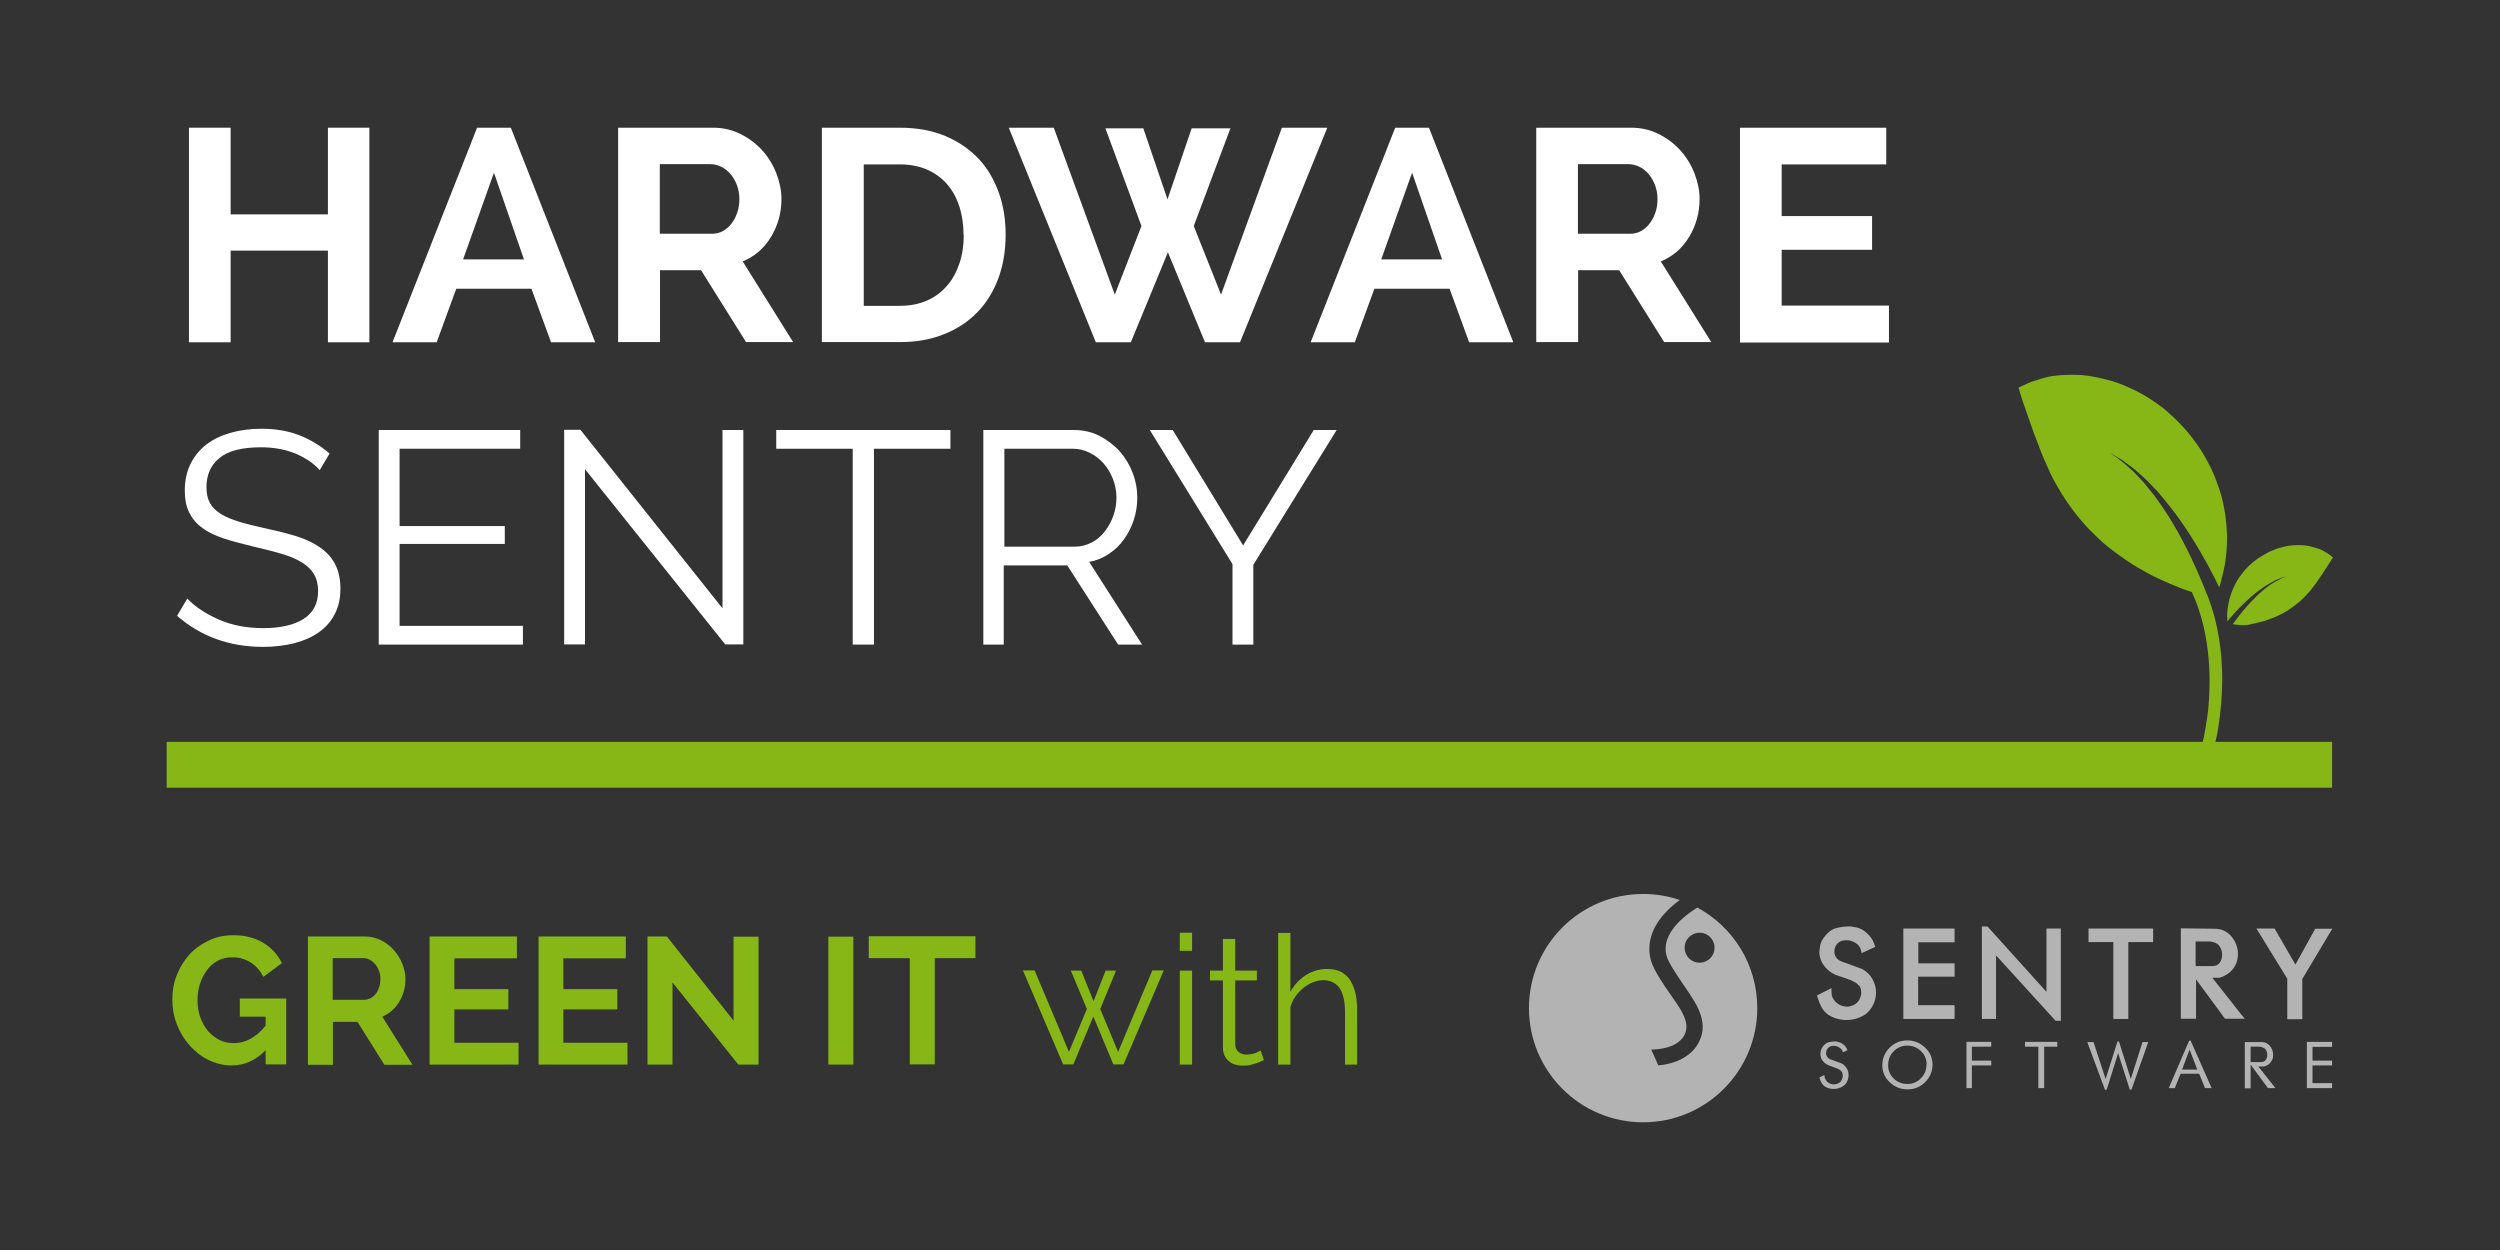<?xml version="1.0" encoding="UTF-8"?><svg xmlns="http://www.w3.org/2000/svg" viewBox="0 0 120 60"><rect x="0" y="0" width="120" height="60" fill="#333333" stroke="none"/><defs><style>.e{fill:#fff;}.f{fill:#86b717;}.g{fill:#b3b3b3;}</style></defs><g id="a"/><g id="b"><g id="c"/><g id="d"/><g><g><g><g><path class="g" d="M89.98,45.36l.03,.09-.65,.3-.03-.13c-.04-.15-.11-.26-.25-.35h0c-.14-.09-.29-.14-.45-.14h0c-.12,0-.23,.02-.31,.07h0c-.08,.04-.15,.11-.21,.21h0c-.04,.09-.06,.17-.06,.26h0c0,.21,.09,.35,.29,.46h0l1.06,.39h0c.21,.12,.37,.28,.48,.48h0c.11,.2,.17,.41,.17,.64h0c0,.19-.04,.38-.12,.55h0c-.08,.18-.2,.34-.36,.48h0c-.28,.19-.59,.29-.94,.29h0c-.31,0-.59-.08-.86-.24h0c-.14-.1-.25-.22-.33-.36h0c-.07-.13-.14-.3-.2-.49h0l-.02-.09,.69-.35v.17c0,.21,.07,.37,.22,.51h0c.15,.14,.32,.2,.52,.21h0c.08,0,.15-.01,.23-.04h0c.07-.02,.15-.06,.22-.12h0c.07-.05,.12-.12,.17-.22h0c.04-.09,.07-.19,.07-.29h0c0-.16-.04-.27-.09-.32h0c-.08-.08-.14-.14-.17-.16h0s-.13-.07-.26-.13h0l-.72-.25c-.23-.11-.41-.25-.55-.44h0c-.14-.19-.22-.41-.22-.65h0c0-.07,.02-.17,.04-.32h0c.03-.17,.13-.34,.29-.52h0c.16-.18,.34-.29,.55-.33h0c.18-.04,.35-.06,.49-.06h0c.06,0,.11,0,.15,0h0s.13,.02,.27,.05h0c.16,.03,.33,.12,.49,.27h0c.17,.15,.3,.33,.36,.55h0"/><path class="g" d="M91.36,48.91v-4.34h2.46v.66h-1.74v1.01h1.74v.64h-1.75v1.37h1.75v.66h-2.46Z"/><path class="g" d="M98.82,49h-.15l-2.86-3.14v3.05h-.68v-4.44h.27l2.83,3.14v-3.04h.69v4.43h-.11Z"/><path class="g" d="M101.44,48.91v-3.69h-1.19v-.65h3.1v.65h-1.19v3.69h-.73Z"/><path class="g" d="M107.61,48.73l.14,.17h-.95l-1.39-1.89h0v1.89h-.73v-4.34l1.63,.02c.32,0,.6,.13,.8,.37h0c.2,.24,.31,.53,.31,.84h0c0,.17-.03,.33-.09,.47h0c-.06,.15-.16,.29-.3,.41h0c-.15,.12-.31,.21-.49,.26h-.35l1.41,1.79m-2.2-2.35h.81c.15,0,.25-.05,.33-.15h0c.08-.11,.12-.23,.12-.39h0c0-.13-.03-.25-.09-.36h0c-.06-.1-.13-.17-.24-.22h0s-.09-.03-.14-.04h0s-.09-.02-.12-.02h-.68v1.17h0Z"/><path class="g" d="M109.79,48.91v-1.93l-1.48-2.41h.87l1,1.73,.95-1.72h.82l-1.44,2.41v1.93h-.72Z"/></g><g><path class="g" d="M88.7,50.4l-.24,.11c-.02-.09-.08-.17-.16-.22-.08-.06-.18-.09-.28-.09-.07,0-.14,.01-.19,.04-.06,.03-.1,.08-.14,.14-.02,.05-.04,.11-.04,.16,0,.13,.06,.24,.19,.3l.57,.21c.1,.06,.18,.14,.24,.24,.06,.1,.08,.2,.08,.32,0,.1-.02,.19-.06,.28-.04,.09-.1,.17-.18,.23-.14,.1-.3,.15-.47,.15-.16,0-.3-.04-.43-.12-.07-.05-.12-.11-.16-.18-.04-.07-.07-.15-.1-.25l.24-.12c0,.13,.05,.23,.13,.32,.09,.08,.2,.13,.32,.13,.05,0,.1,0,.14-.02,.05-.01,.09-.04,.14-.07,.05-.03,.08-.08,.11-.14,.03-.06,.04-.12,.04-.18,0-.1-.02-.17-.06-.21-.04-.05-.08-.08-.1-.09-.02-.02-.08-.04-.15-.07l-.38-.14c-.11-.05-.21-.13-.28-.22-.07-.09-.1-.2-.1-.32,0-.03,0-.08,.02-.16,.02-.08,.06-.16,.14-.25,.08-.09,.17-.14,.26-.16,.09-.02,.18-.03,.25-.03,.03,0,.06,0,.07,0,.02,0,.06,.01,.14,.03,.07,.02,.16,.06,.24,.13,.09,.07,.14,.16,.18,.27Z"/><path class="g" d="M92.76,51.1c0,.33-.12,.61-.35,.84-.23,.23-.51,.35-.84,.35s-.62-.11-.86-.34c-.24-.22-.36-.5-.36-.82s.12-.61,.35-.84c.23-.23,.51-.35,.84-.35s.62,.11,.86,.34c.24,.22,.36,.5,.36,.82Zm-.28,0c0-.25-.09-.47-.28-.65-.18-.18-.41-.26-.66-.26s-.47,.09-.65,.28c-.18,.18-.26,.41-.26,.66s.09,.47,.27,.64c.18,.18,.4,.26,.66,.26s.47-.09,.65-.28c.18-.18,.26-.4,.26-.66Z"/><path class="g" d="M95.58,51.14h-.93v1.09h-.26v-2.22h1.19v.23h-.93v.67h.93v.23Z"/><path class="g" d="M98.76,50.24h-.64v1.99h-.28v-1.99h-.64v-.23h1.55v.23Z"/><path class="g" d="M103.12,50.01l-.81,2.29h-.08l-.56-1.75-.55,1.76h-.08l-.85-2.29h.3l.58,1.77,.57-1.8h.07l.57,1.8,.56-1.77h.29Z"/><path class="g" d="M106.15,52.23h-.31l-.28-.69h-.89l-.28,.69h-.29l.98-2.28h.07l1.01,2.28Zm-.68-.89l-.37-.96-.36,.96h.73Z"/><path class="g" d="M109.22,52.23h-.36l-.83-1.13v1.14h-.28v-2.22h.82c.16,0,.29,.07,.39,.19,.1,.12,.15,.26,.15,.42,0,.08-.01,.16-.04,.23-.03,.07-.08,.14-.14,.2-.07,.06-.15,.1-.24,.13h-.29l.83,1.05Zm-.61-1.95s-.05-.02-.08-.03c-.03,0-.06-.01-.08-.01h-.42v.74h.5c.1,0,.17-.03,.22-.1,.05-.07,.08-.15,.08-.24,0-.08-.02-.15-.05-.22-.04-.07-.09-.11-.16-.14Z"/><path class="g" d="M111.94,52.23h-1.21v-2.22h1.21v.24h-.94v.66h.94v.23h-.94v.85h.94v.24Z"/></g></g><path class="g" d="M81.48,43.56c-1.13,.7-1.54,1.43-1.53,1.99,0,.2,.05,.4,.15,.59,.29,.56,.67,1.06,1,1.56,.32,.49,.62,.99,.63,1.58,0,.21-.04,.44-.14,.65-.27,.62-.82,.92-1.28,1.07-.27,.08-.51,.12-.71,.14l-.34-.76h0c.1,0,.46-.01,.81-.12,.36-.11,.67-.31,.81-.64,.05-.12,.07-.23,.07-.35,0-.3-.18-.69-.5-1.15-.31-.46-.72-.99-1.05-1.63-.15-.29-.23-.61-.23-.94,0-.83,.49-1.64,1.46-2.35-.55-.19-1.15-.29-1.76-.29-3.03,0-5.48,2.46-5.48,5.48s2.45,5.48,5.48,5.48,5.48-2.46,5.48-5.48c0-2.09-1.16-3.9-2.88-4.83Zm.26,2.63c-.39,.09-.77-.15-.86-.54-.09-.39,.15-.77,.54-.86,.39-.09,.77,.15,.86,.54,.09,.39-.15,.77-.54,.86Z"/></g><rect class="f" x="8" y="35.61" width="103.94" height="2.2"/><g><path class="f" d="M106.2,36.08c.26-.74,.35-1.62,.41-2.25h0c.11-1.21,.14-3.42-.75-5.48-.04-.11-.09-.22-.14-.35-.33-.8-.81-1.85-1.4-2.84-.29-.5-.62-.97-.94-1.41-.17-.21-.34-.41-.49-.6-.17-.18-.33-.35-.48-.51-.16-.14-.31-.27-.44-.39-.13-.12-.26-.2-.36-.28-.21-.14-.33-.23-.33-.23,0,0,.12,.07,.34,.2,.11,.07,.25,.13,.39,.25,.14,.11,.31,.23,.48,.36,.16,.14,.34,.3,.53,.48,.17,.18,.36,.37,.55,.57,.36,.42,.73,.88,1.07,1.36,.68,.96,1.26,1.99,1.66,2.78,.08,.16,.15,.31,.22,.45,.04-.1,.08-.22,.1-.34,.07-.26,.15-.58,.2-.93,.05-.35,.08-.73,.08-1.14-.02-.81-.14-1.72-.48-2.6-.15-.45-.37-.88-.61-1.3-.24-.43-.55-.83-.86-1.21-.34-.38-.7-.73-1.09-1.06-.41-.31-.82-.59-1.27-.82-.46-.22-.89-.42-1.36-.54-.47-.12-.91-.22-1.34-.25-.45-.02-.85-.01-1.21,.03-.36,.03-.7,.15-.96,.23-.26,.07-.48,.18-.61,.24-.14,.06-.22,.11-.22,.11,0,0,.03,.08,.07,.24,.05,.14,.11,.38,.2,.61,.08,.23,.18,.51,.29,.83,.1,.31,.22,.63,.35,.95,.12,.32,.25,.67,.4,.99,.14,.32,.29,.67,.47,.97,.35,.64,.77,1.25,1.26,1.82,.24,.3,.52,.55,.8,.83,.28,.27,.59,.51,.9,.74,.32,.23,.64,.45,.98,.65,.34,.2,.67,.38,1.01,.54,.34,.16,.67,.3,.98,.42,.21,.09,.42,.15,.61,.22,1,2.15,.89,4.58,.78,5.66-.02,.18-.05,.37-.08,.57h0c-.07,.48-.16,.99-.32,1.47"/><path class="f" d="M107.06,29.65c.25-.29,.6-.67,.99-1,.19-.17,.4-.32,.59-.46,.1-.06,.2-.13,.29-.18,.1-.05,.19-.1,.27-.15,.09-.04,.17-.07,.24-.1,.07-.03,.14-.05,.19-.06,.11-.03,.17-.05,.17-.05l-.16,.06c-.05,.02-.12,.04-.18,.08-.07,.04-.14,.08-.23,.12-.08,.05-.17,.11-.26,.16-.09,.07-.18,.13-.27,.2-.18,.15-.37,.32-.54,.5-.35,.36-.67,.75-.89,1.06-.03,.05-.07,.09-.1,.13,0,0,.3,.05,.56,.05,.14,0,.3-.04,.46-.08,.16-.03,.32-.08,.48-.12,.16-.05,.32-.11,.48-.17,.16-.07,.31-.14,.46-.22,.15-.09,.29-.17,.42-.27,.27-.19,.51-.4,.72-.64,.11-.11,.21-.24,.3-.36,.1-.12,.19-.25,.27-.38,.09-.12,.17-.24,.24-.36,.08-.12,.15-.23,.21-.32,.06-.09,.11-.18,.15-.24,.04-.06,.06-.09,.06-.09,0,0-.03-.03-.08-.07-.05-.04-.13-.11-.23-.16-.1-.06-.24-.15-.38-.19-.15-.05-.32-.1-.51-.14-.19-.03-.38-.04-.59-.03-.21,0-.42,.04-.63,.09-.21,.05-.42,.13-.62,.22-.2,.1-.39,.21-.57,.33-.17,.13-.35,.27-.49,.42-.15,.15-.28,.32-.4,.49-.23,.34-.38,.71-.47,1.05-.04,.17-.07,.34-.09,.49-.02,.15-.02,.3-.01,.41,0,.06,0,.11,0,.16,.04-.05,.09-.11,.14-.17Z"/></g><g><path class="e" d="M17.73,6.13v10.3h-1.99v-4.4h-4.67v4.4h-2V6.13h2v4.16h4.67V6.13h1.99Z"/><path class="e" d="M18.84,16.43l4.06-10.3h1.62l4.05,10.3h-2.12l-.94-2.57h-3.61l-.94,2.57h-2.12Zm4.87-8.14l-1.48,4.16h2.92l-1.44-4.16Z"/><path class="e" d="M29.67,16.43V6.13h4.56c.47,0,.91,.1,1.31,.3,.4,.2,.75,.46,1.04,.78,.29,.32,.52,.69,.68,1.1,.16,.41,.25,.82,.25,1.24,0,.67-.17,1.27-.5,1.82s-.79,.94-1.36,1.18l2.42,3.87h-2.26l-2.16-3.45h-1.97v3.45h-2Zm2-5.21h2.51c.18,0,.36-.04,.52-.13,.16-.09,.3-.21,.41-.36,.12-.15,.21-.33,.28-.53,.07-.2,.1-.42,.1-.65s-.04-.46-.12-.67c-.08-.2-.18-.38-.31-.53-.13-.15-.28-.27-.45-.35-.17-.08-.34-.12-.52-.12h-2.42v3.34Z"/><path class="e" d="M39.45,16.43V6.13h3.74c.84,0,1.58,.14,2.21,.41,.63,.27,1.16,.64,1.59,1.1,.43,.46,.74,1.01,.96,1.63s.32,1.29,.32,1.99c0,.78-.12,1.49-.36,2.13-.24,.63-.58,1.18-1.02,1.62-.44,.45-.98,.8-1.6,1.04-.62,.25-1.32,.37-2.1,.37h-3.74Zm6.8-5.16c0-.49-.07-.95-.2-1.36-.14-.42-.33-.77-.59-1.07-.26-.3-.58-.53-.96-.7-.38-.16-.81-.25-1.3-.25h-1.74v6.79h1.74c.49,0,.93-.09,1.31-.26,.38-.17,.7-.41,.96-.72,.26-.3,.45-.66,.59-1.08,.14-.42,.2-.87,.2-1.35Z"/><path class="e" d="M53.04,6.16h1.84l1.16,3.41,1.16-3.41h1.86l-1.76,4.69,1.31,3.29,2.92-8.01h2.18l-4.19,10.3h-1.68l-1.78-4.32-1.78,4.32h-1.68l-4.18-10.3h2.16l2.93,8.01,1.28-3.29-1.73-4.69Z"/><path class="e" d="M62.91,16.43l4.06-10.3h1.62l4.05,10.3h-2.12l-.94-2.57h-3.61l-.94,2.57h-2.12Zm4.87-8.14l-1.48,4.16h2.92l-1.44-4.16Z"/><path class="e" d="M73.74,16.43V6.13h4.56c.47,0,.91,.1,1.31,.3,.4,.2,.75,.46,1.04,.78,.29,.32,.52,.69,.68,1.1,.16,.41,.25,.82,.25,1.24,0,.67-.17,1.27-.5,1.82s-.79,.94-1.36,1.18l2.42,3.87h-2.26l-2.16-3.45h-1.97v3.45h-2Zm2-5.21h2.51c.18,0,.36-.04,.52-.13,.16-.09,.3-.21,.41-.36,.12-.15,.21-.33,.28-.53,.07-.2,.1-.42,.1-.65s-.04-.46-.12-.67c-.08-.2-.18-.38-.31-.53-.13-.15-.28-.27-.45-.35-.17-.08-.34-.12-.52-.12h-2.42v3.34Z"/><path class="e" d="M90.67,14.68v1.76h-7.15V6.13h7.02v1.76h-5.02v2.48h4.34v1.62h-4.34v2.68h5.15Z"/><path class="e" d="M15.35,22.57c-.29-.33-.68-.59-1.17-.8-.49-.2-1.04-.3-1.65-.3-.92,0-1.59,.17-2,.52-.42,.34-.62,.81-.62,1.4,0,.31,.06,.56,.17,.76,.11,.2,.29,.37,.52,.52,.24,.15,.54,.27,.9,.38s.79,.21,1.28,.32c.55,.12,1.04,.24,1.48,.38,.44,.14,.81,.32,1.12,.54,.31,.22,.55,.48,.71,.8,.16,.31,.25,.7,.25,1.17s-.09,.88-.28,1.23c-.18,.35-.44,.64-.77,.87-.33,.23-.72,.4-1.18,.52-.45,.11-.95,.17-1.48,.17-1.62,0-2.99-.5-4.13-1.49l.49-.83c.38,.4,.88,.73,1.52,1.01,.64,.28,1.35,.41,2.13,.41,.82,0,1.47-.15,1.93-.44,.46-.29,.7-.74,.7-1.34,0-.32-.07-.59-.2-.81-.13-.22-.33-.41-.59-.57-.26-.16-.59-.3-.98-.41-.39-.12-.84-.23-1.36-.35-.54-.13-1.02-.26-1.42-.39-.41-.14-.75-.3-1.02-.51-.28-.2-.48-.45-.62-.73-.14-.29-.21-.64-.21-1.05,0-.47,.09-.9,.27-1.27,.18-.37,.43-.68,.75-.93,.32-.25,.71-.44,1.16-.57,.45-.13,.95-.2,1.49-.2,.68,0,1.28,.1,1.82,.31,.54,.21,1.02,.5,1.46,.88l-.48,.81Z"/><path class="e" d="M25.1,30.04v.9h-6.92v-10.3h6.79v.9h-5.79v3.71h5.05v.86h-5.05v3.93h5.92Z"/><path class="e" d="M28.08,22.52v8.41h-1v-10.3h.78l6.82,8.57v-8.56h1v10.29h-.87l-6.73-8.41Z"/><path class="e" d="M45.62,21.54h-3.67v9.4h-1.02v-9.4h-3.67v-.9h8.36v.9Z"/><path class="e" d="M47.2,30.94v-10.3h4.34c.44,0,.86,.09,1.23,.28s.7,.44,.97,.74c.27,.3,.48,.65,.63,1.04,.15,.39,.22,.78,.22,1.18s-.06,.74-.17,1.08c-.11,.34-.27,.65-.47,.93-.2,.28-.44,.51-.73,.7-.28,.19-.59,.32-.94,.38l2.54,3.97h-1.15l-2.44-3.8h-3.05v3.8h-1Zm1-4.7h3.38c.3,0,.57-.07,.82-.2,.25-.13,.46-.31,.63-.53s.31-.47,.41-.75c.1-.28,.15-.58,.15-.88s-.06-.61-.17-.89-.26-.53-.45-.75c-.19-.21-.41-.38-.67-.51-.26-.13-.52-.19-.8-.19h-3.29v4.7Z"/><path class="e" d="M56.29,20.64l3.38,5.54,3.39-5.54h1.1l-4,6.47v3.83h-1v-3.86l-3.97-6.44h1.1Z"/></g><g><path class="f" d="M12.76,50.4c-.47,.49-1.02,.74-1.64,.74-.39,0-.76-.09-1.11-.26-.35-.17-.65-.41-.91-.7s-.46-.63-.61-1.01-.22-.78-.22-1.19,.07-.82,.22-1.19c.15-.37,.35-.7,.61-.98,.26-.28,.57-.5,.93-.67s.74-.25,1.16-.25c.56,0,1.04,.12,1.44,.36,.4,.24,.7,.57,.9,.98l-.89,.66c-.15-.31-.36-.54-.62-.7-.26-.16-.55-.24-.87-.24-.25,0-.48,.05-.69,.16-.21,.11-.38,.26-.52,.45-.14,.19-.26,.41-.34,.66-.08,.25-.12,.51-.12,.79s.04,.56,.13,.81c.09,.25,.21,.47,.36,.65s.34,.33,.55,.44c.21,.11,.44,.16,.7,.16,.57,0,1.08-.28,1.53-.84v-.43h-1.24v-.87h2.23v3.16h-.99v-.69Z"/><path class="f" d="M14.78,51.1v-6.15h2.72c.28,0,.54,.06,.78,.18,.24,.12,.45,.27,.62,.47,.17,.19,.31,.41,.41,.66,.1,.25,.15,.49,.15,.74,0,.4-.1,.76-.3,1.09s-.47,.56-.81,.71l1.45,2.31h-1.35l-1.29-2.06h-1.18v2.06h-1.2Zm1.2-3.11h1.5c.11,0,.21-.03,.31-.08,.1-.05,.18-.12,.25-.21,.07-.09,.12-.19,.16-.32,.04-.12,.06-.25,.06-.39s-.02-.28-.07-.4-.11-.23-.19-.32c-.08-.09-.17-.16-.27-.21-.1-.05-.2-.07-.31-.07h-1.45v1.99Z"/><path class="f" d="M24.89,50.05v1.05h-4.27v-6.15h4.19v1.05h-3v1.48h2.59v.97h-2.59v1.6h3.07Z"/><path class="f" d="M30.12,50.05v1.05h-4.27v-6.15h4.19v1.05h-3v1.48h2.59v.97h-2.59v1.6h3.07Z"/><path class="f" d="M32.28,47.16v3.94h-1.2v-6.15h.93l3.2,4.04v-4.03h1.2v6.14h-.97l-3.16-3.94Z"/><path class="f" d="M39.76,51.1v-6.14h1.2v6.14h-1.2Z"/><path class="f" d="M46.83,45.99h-1.96v5.1h-1.2v-5.1h-1.97v-1.05h5.12v1.05Z"/><path class="f" d="M55.29,46.58h.57l-1.93,4.51h-.49l-.96-2.3-.96,2.3h-.49l-1.93-4.51h.56l1.65,3.91,.86-2.06-.77-1.84h.5l.59,1.47,.58-1.47h.5l-.76,1.84,.86,2.06,1.64-3.91Z"/><path class="f" d="M56.63,45.64v-.87h.59v.87h-.59Zm0,5.46v-4.51h.59v4.51h-.59Z"/><path class="f" d="M60.67,50.88s-.09,.04-.15,.07-.14,.06-.23,.09c-.09,.03-.18,.05-.29,.08s-.23,.03-.35,.03c-.13,0-.25-.02-.36-.05s-.22-.09-.3-.16c-.09-.07-.16-.16-.21-.27-.05-.11-.08-.24-.08-.38v-3.23h-.62v-.47h.62v-1.52h.59v1.52h1.04v.47h-1.04v3.07c.01,.17,.07,.29,.17,.37,.1,.08,.23,.12,.37,.12,.17,0,.31-.03,.44-.08,.13-.05,.21-.09,.24-.12l.16,.48Z"/><path class="f" d="M65.15,51.1h-.59v-2.52c0-.51-.09-.9-.26-1.15-.18-.25-.43-.38-.78-.38-.17,0-.33,.03-.5,.1s-.32,.16-.46,.27c-.14,.12-.27,.25-.38,.41-.11,.16-.19,.33-.24,.51v2.76h-.59v-6.32h.59v2.83c.18-.34,.44-.61,.75-.81,.32-.2,.66-.29,1.02-.29,.26,0,.48,.05,.66,.14,.18,.1,.33,.23,.44,.4,.11,.17,.19,.38,.25,.62s.08,.5,.08,.79v2.64Z"/></g></g></g></svg>